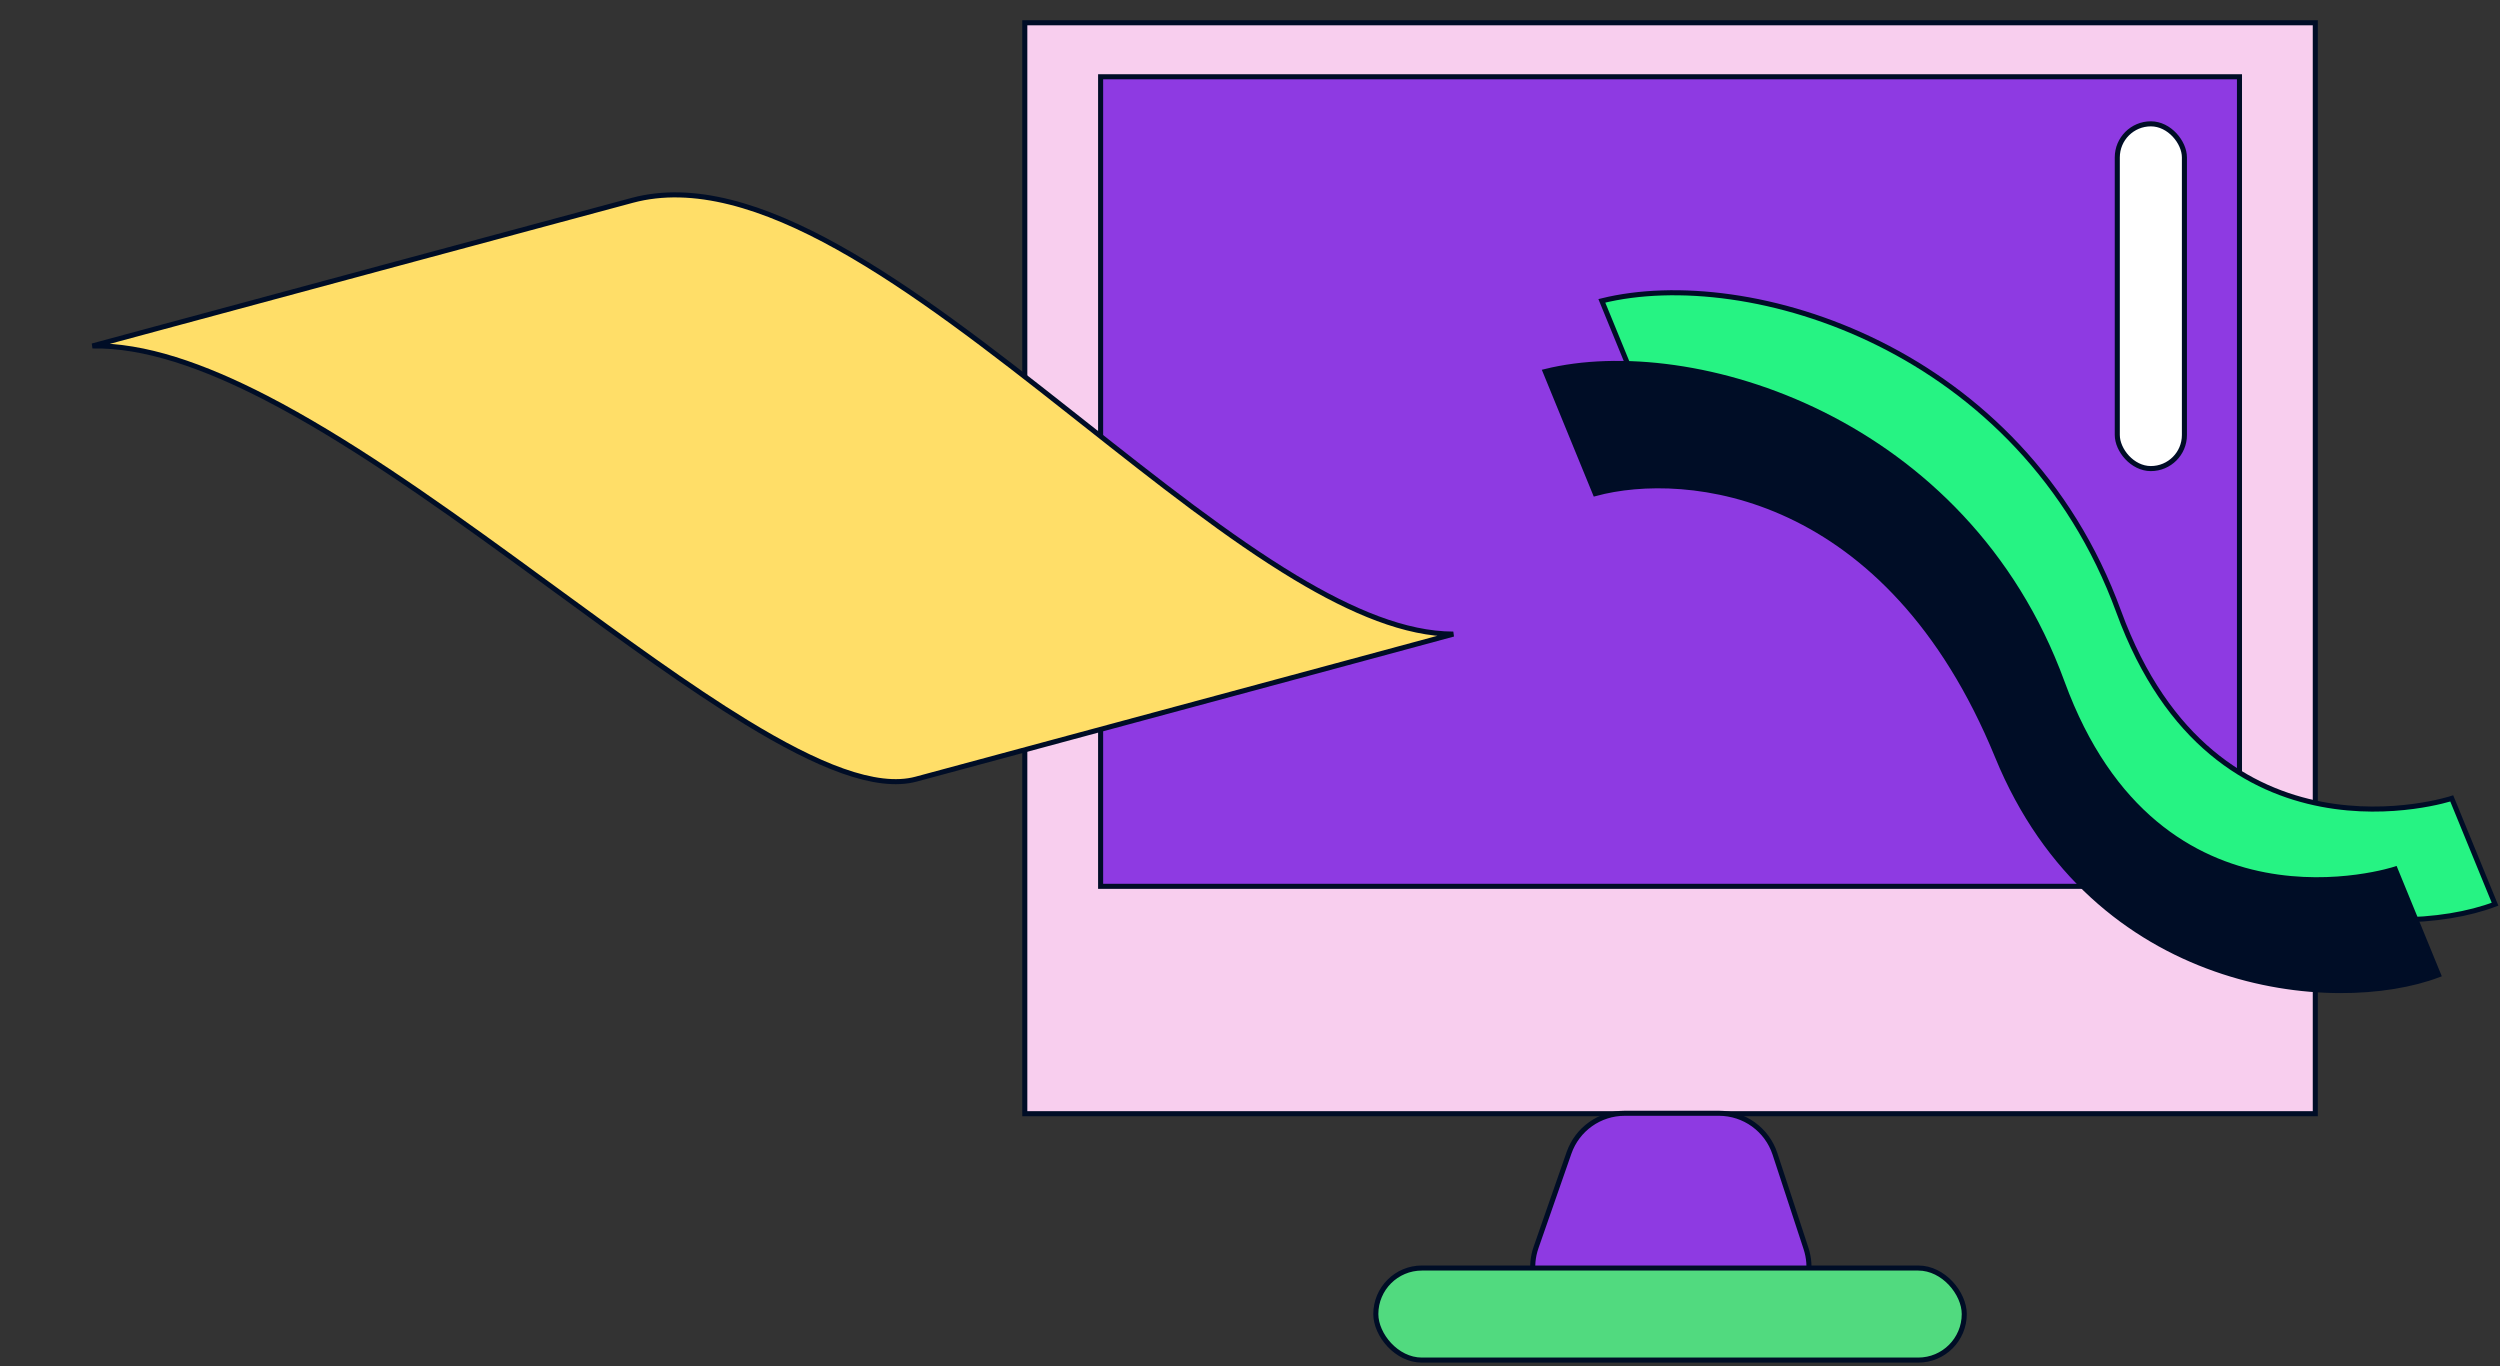 <svg width="494" height="270" viewBox="0 0 494 270" fill="none" xmlns="http://www.w3.org/2000/svg">
<rect x="0" y="0" width="494" height="270" fill="#333333" stroke="none"/>
<rect x="202.5" y="4.5" width="255.003" height="215.567" fill="#F8CEEE" stroke="#000D26"/>
<rect x="217.482" y="15.169" width="225.038" height="159.969" fill="#8E3AE2" stroke="#000D26"/>
<path d="M310.037 227.805C311.67 223.12 316.088 219.981 321.05 219.981H339.652C344.692 219.981 349.161 223.218 350.733 228.006L356.864 246.683C359.34 254.225 353.722 261.983 345.784 261.983H314.541C306.514 261.983 300.887 254.063 303.528 246.483L310.037 227.805Z" fill="#8E3AE2" stroke="#000D26"/>
<rect x="271.862" y="250.564" width="116.277" height="18.191" rx="9.095" fill="#51DA7F" stroke="#000D26"/>
<path d="M418.661 120.879C399.568 68.618 345.502 52.273 316.523 59.448L326.4 83.565C344.428 78.685 384.27 82.751 405.876 135.503C424.973 182.129 472.438 186.471 493.023 178.666L484.462 157.764C484.462 157.764 437.755 173.139 418.661 120.879Z" fill="#26F383" stroke="#000D26"/>
<path d="M407.483 134.844C388.389 82.584 334.323 66.238 305.344 73.414L315.222 97.531C333.25 92.65 373.092 96.716 394.697 149.468C413.794 196.095 461.259 200.436 481.844 192.631L473.283 171.73C473.283 171.73 426.577 187.104 407.483 134.844Z" fill="#000D26" stroke="#000D26"/>
<rect x="431.642" y="92.592" width="13.266" height="68.124" rx="6.633" transform="rotate(180 431.642 92.592)" fill="white" stroke="#000D26"/>
<path d="M287.177 125.299C277.787 125.29 267.211 120.881 255.994 114.143C242.823 106.232 228.642 95.028 214.276 83.679C213.281 82.893 212.284 82.106 211.287 81.319C195.887 69.165 180.337 57.091 165.586 48.874C150.821 40.648 136.968 36.353 124.924 39.59C100.444 46.169 60.492 56.948 32.409 64.537C27.232 65.936 22.458 67.226 18.259 68.362C28.438 68.151 40.181 72.232 52.611 78.651C68.21 86.706 85.014 98.508 101.372 110.4C104.173 112.437 106.962 114.476 109.729 116.5C123.131 126.302 136.034 135.739 147.53 142.759C154.464 146.993 160.863 150.335 166.533 152.345C172.212 154.358 177.097 155.014 181.034 153.956C197.353 149.57 236.305 139.055 265.799 131.081C273.846 128.906 281.19 126.92 287.177 125.299Z" fill="#FFDE68" stroke="#000D26"/>
</svg>
